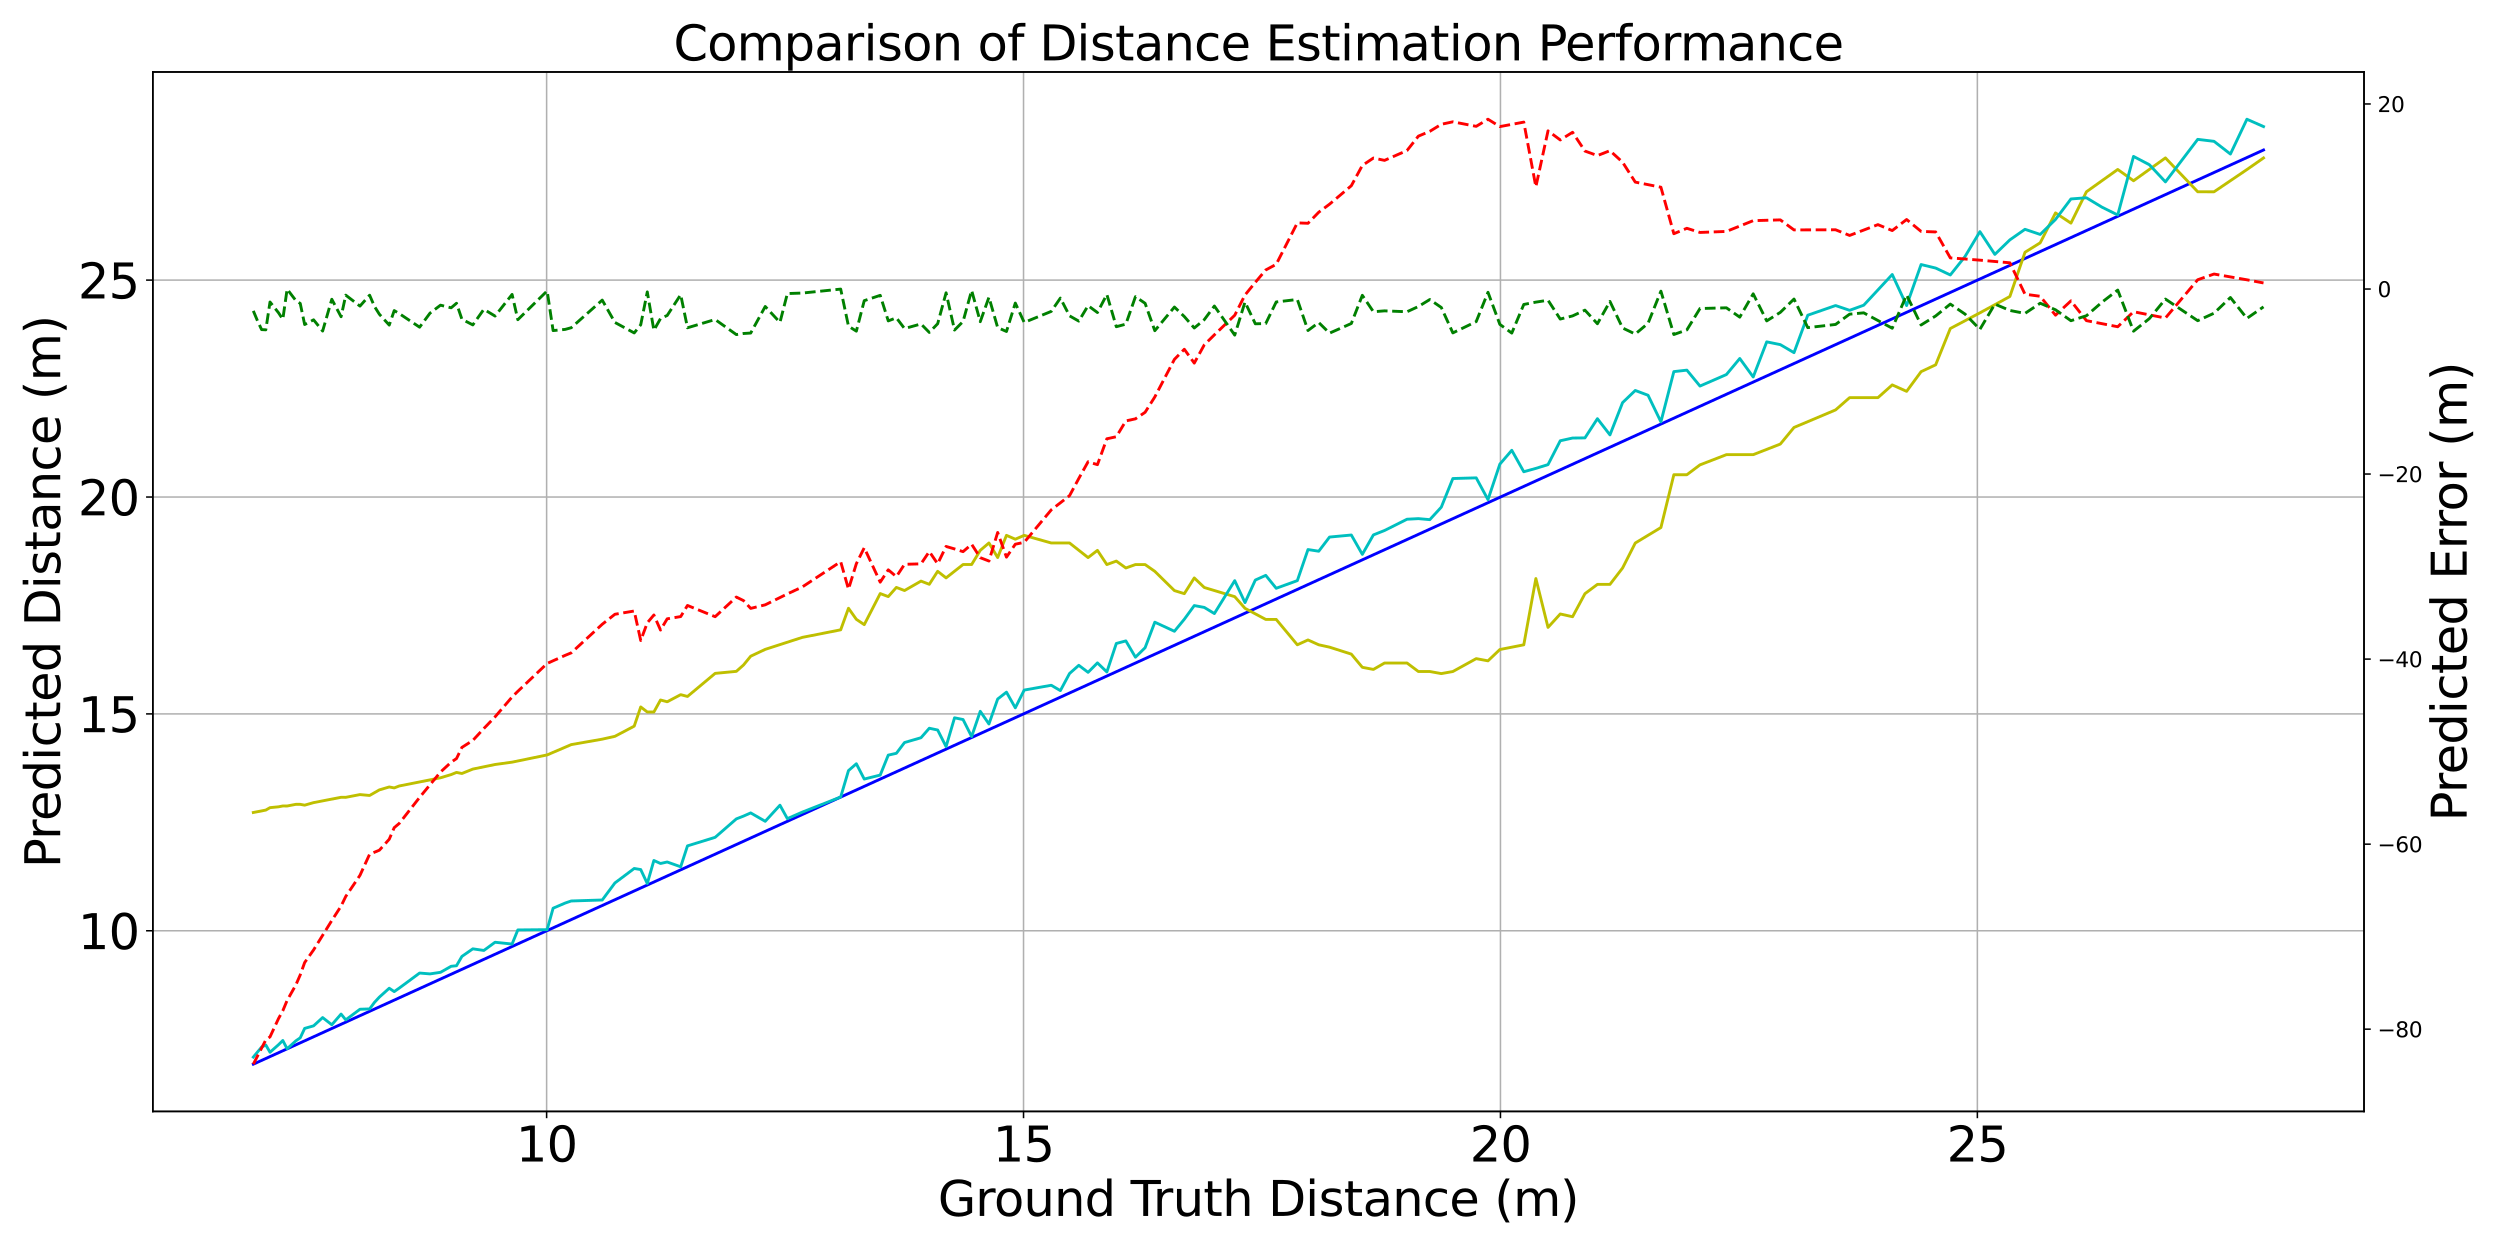 <?xml version="1.0" encoding="utf-8" standalone="no"?>
<!DOCTYPE svg PUBLIC "-//W3C//DTD SVG 1.1//EN"
  "http://www.w3.org/Graphics/SVG/1.1/DTD/svg11.dtd">
<svg xmlns:xlink="http://www.w3.org/1999/xlink" width="1296pt" height="648pt" viewBox="0 0 1296 648" xmlns="http://www.w3.org/2000/svg" version="1.1">
 <defs>
  <style type="text/css">*{stroke-linejoin: round; stroke-linecap: butt}</style>
 </defs>
 <g id="figure_1">
  <g id="patch_1">
   <path d="M 0 648 
L 1296 648 
L 1296 0 
L 0 0 
z
" style="fill: #ffffff"/>
  </g>
  <g id="axes_1">
   <g id="patch_2">
    <path d="M 79.22 576.16 
L 1225.51 576.16 
L 1225.51 37.32 
L 79.22 37.32 
z
" style="fill: #ffffff"/>
   </g>
   <g id="matplotlib.axis_1">
    <g id="xtick_1">
     <g id="line2d_1">
      <path d="M 283.369 576.16 
L 283.369 37.32 
" clip-path="url(#pe1bf2a5a5e)" style="fill: none; stroke: #b0b0b0; stroke-width: 0.8; stroke-linecap: square"/>
     </g>
     <g id="line2d_2">
      <defs>
       <path id="m2618017bbf" d="M 0 0 
L 0 3.5 
" style="stroke: #000000; stroke-width: 0.8"/>
      </defs>
      <g>
       <use xlink:href="#m2618017bbf" x="283.369" y="576.16" style="stroke: #000000; stroke-width: 0.8"/>
      </g>
     </g>
     <g id="text_1">
      <!-- 10 -->
      <g transform="translate(267.463 602.156) scale(0.25 -0.25)">
       <defs>
        <path id="DejaVuSans-31" d="M 794 531 
L 1825 531 
L 1825 4091 
L 703 3866 
L 703 4441 
L 1819 4666 
L 2450 4666 
L 2450 531 
L 3481 531 
L 3481 0 
L 794 0 
L 794 531 
z
" transform="scale(0.016)"/>
        <path id="DejaVuSans-30" d="M 2034 4250 
Q 1547 4250 1301 3770 
Q 1056 3291 1056 2328 
Q 1056 1369 1301 889 
Q 1547 409 2034 409 
Q 2525 409 2770 889 
Q 3016 1369 3016 2328 
Q 3016 3291 2770 3770 
Q 2525 4250 2034 4250 
z
M 2034 4750 
Q 2819 4750 3233 4129 
Q 3647 3509 3647 2328 
Q 3647 1150 3233 529 
Q 2819 -91 2034 -91 
Q 1250 -91 836 529 
Q 422 1150 422 2328 
Q 422 3509 836 4129 
Q 1250 4750 2034 4750 
z
" transform="scale(0.016)"/>
       </defs>
       <use xlink:href="#DejaVuSans-31"/>
       <use xlink:href="#DejaVuSans-30" x="63.623"/>
      </g>
     </g>
    </g>
    <g id="xtick_2">
     <g id="line2d_3">
      <path d="M 530.601 576.16 
L 530.601 37.32 
" clip-path="url(#pe1bf2a5a5e)" style="fill: none; stroke: #b0b0b0; stroke-width: 0.8; stroke-linecap: square"/>
     </g>
     <g id="line2d_4">
      <g>
       <use xlink:href="#m2618017bbf" x="530.601" y="576.16" style="stroke: #000000; stroke-width: 0.8"/>
      </g>
     </g>
     <g id="text_2">
      <!-- 15 -->
      <g transform="translate(514.695 602.156) scale(0.25 -0.25)">
       <defs>
        <path id="DejaVuSans-35" d="M 691 4666 
L 3169 4666 
L 3169 4134 
L 1269 4134 
L 1269 2991 
Q 1406 3038 1543 3061 
Q 1681 3084 1819 3084 
Q 2600 3084 3056 2656 
Q 3513 2228 3513 1497 
Q 3513 744 3044 326 
Q 2575 -91 1722 -91 
Q 1428 -91 1123 -41 
Q 819 9 494 109 
L 494 744 
Q 775 591 1075 516 
Q 1375 441 1709 441 
Q 2250 441 2565 725 
Q 2881 1009 2881 1497 
Q 2881 1984 2565 2268 
Q 2250 2553 1709 2553 
Q 1456 2553 1204 2497 
Q 953 2441 691 2322 
L 691 4666 
z
" transform="scale(0.016)"/>
       </defs>
       <use xlink:href="#DejaVuSans-31"/>
       <use xlink:href="#DejaVuSans-35" x="63.623"/>
      </g>
     </g>
    </g>
    <g id="xtick_3">
     <g id="line2d_5">
      <path d="M 777.834 576.16 
L 777.834 37.32 
" clip-path="url(#pe1bf2a5a5e)" style="fill: none; stroke: #b0b0b0; stroke-width: 0.8; stroke-linecap: square"/>
     </g>
     <g id="line2d_6">
      <g>
       <use xlink:href="#m2618017bbf" x="777.834" y="576.16" style="stroke: #000000; stroke-width: 0.8"/>
      </g>
     </g>
     <g id="text_3">
      <!-- 20 -->
      <g transform="translate(761.928 602.156) scale(0.25 -0.25)">
       <defs>
        <path id="DejaVuSans-32" d="M 1228 531 
L 3431 531 
L 3431 0 
L 469 0 
L 469 531 
Q 828 903 1448 1529 
Q 2069 2156 2228 2338 
Q 2531 2678 2651 2914 
Q 2772 3150 2772 3378 
Q 2772 3750 2511 3984 
Q 2250 4219 1831 4219 
Q 1534 4219 1204 4116 
Q 875 4013 500 3803 
L 500 4441 
Q 881 4594 1212 4672 
Q 1544 4750 1819 4750 
Q 2544 4750 2975 4387 
Q 3406 4025 3406 3419 
Q 3406 3131 3298 2873 
Q 3191 2616 2906 2266 
Q 2828 2175 2409 1742 
Q 1991 1309 1228 531 
z
" transform="scale(0.016)"/>
       </defs>
       <use xlink:href="#DejaVuSans-32"/>
       <use xlink:href="#DejaVuSans-30" x="63.623"/>
      </g>
     </g>
    </g>
    <g id="xtick_4">
     <g id="line2d_7">
      <path d="M 1025.066 576.16 
L 1025.066 37.32 
" clip-path="url(#pe1bf2a5a5e)" style="fill: none; stroke: #b0b0b0; stroke-width: 0.8; stroke-linecap: square"/>
     </g>
     <g id="line2d_8">
      <g>
       <use xlink:href="#m2618017bbf" x="1025.066" y="576.16" style="stroke: #000000; stroke-width: 0.8"/>
      </g>
     </g>
     <g id="text_4">
      <!-- 25 -->
      <g transform="translate(1009.16 602.156) scale(0.25 -0.25)">
       <use xlink:href="#DejaVuSans-32"/>
       <use xlink:href="#DejaVuSans-35" x="63.623"/>
      </g>
     </g>
    </g>
    <g id="text_5">
     <!-- Ground Truth Distance (m) -->
     <g transform="translate(486.217 630.351) scale(0.25 -0.25)">
      <defs>
       <path id="DejaVuSans-47" d="M 3809 666 
L 3809 1919 
L 2778 1919 
L 2778 2438 
L 4434 2438 
L 4434 434 
Q 4069 175 3628 42 
Q 3188 -91 2688 -91 
Q 1594 -91 976 548 
Q 359 1188 359 2328 
Q 359 3472 976 4111 
Q 1594 4750 2688 4750 
Q 3144 4750 3555 4637 
Q 3966 4525 4313 4306 
L 4313 3634 
Q 3963 3931 3569 4081 
Q 3175 4231 2741 4231 
Q 1884 4231 1454 3753 
Q 1025 3275 1025 2328 
Q 1025 1384 1454 906 
Q 1884 428 2741 428 
Q 3075 428 3337 486 
Q 3600 544 3809 666 
z
" transform="scale(0.016)"/>
       <path id="DejaVuSans-72" d="M 2631 2963 
Q 2534 3019 2420 3045 
Q 2306 3072 2169 3072 
Q 1681 3072 1420 2755 
Q 1159 2438 1159 1844 
L 1159 0 
L 581 0 
L 581 3500 
L 1159 3500 
L 1159 2956 
Q 1341 3275 1631 3429 
Q 1922 3584 2338 3584 
Q 2397 3584 2469 3576 
Q 2541 3569 2628 3553 
L 2631 2963 
z
" transform="scale(0.016)"/>
       <path id="DejaVuSans-6f" d="M 1959 3097 
Q 1497 3097 1228 2736 
Q 959 2375 959 1747 
Q 959 1119 1226 758 
Q 1494 397 1959 397 
Q 2419 397 2687 759 
Q 2956 1122 2956 1747 
Q 2956 2369 2687 2733 
Q 2419 3097 1959 3097 
z
M 1959 3584 
Q 2709 3584 3137 3096 
Q 3566 2609 3566 1747 
Q 3566 888 3137 398 
Q 2709 -91 1959 -91 
Q 1206 -91 779 398 
Q 353 888 353 1747 
Q 353 2609 779 3096 
Q 1206 3584 1959 3584 
z
" transform="scale(0.016)"/>
       <path id="DejaVuSans-75" d="M 544 1381 
L 544 3500 
L 1119 3500 
L 1119 1403 
Q 1119 906 1312 657 
Q 1506 409 1894 409 
Q 2359 409 2629 706 
Q 2900 1003 2900 1516 
L 2900 3500 
L 3475 3500 
L 3475 0 
L 2900 0 
L 2900 538 
Q 2691 219 2414 64 
Q 2138 -91 1772 -91 
Q 1169 -91 856 284 
Q 544 659 544 1381 
z
M 1991 3584 
L 1991 3584 
z
" transform="scale(0.016)"/>
       <path id="DejaVuSans-6e" d="M 3513 2113 
L 3513 0 
L 2938 0 
L 2938 2094 
Q 2938 2591 2744 2837 
Q 2550 3084 2163 3084 
Q 1697 3084 1428 2787 
Q 1159 2491 1159 1978 
L 1159 0 
L 581 0 
L 581 3500 
L 1159 3500 
L 1159 2956 
Q 1366 3272 1645 3428 
Q 1925 3584 2291 3584 
Q 2894 3584 3203 3211 
Q 3513 2838 3513 2113 
z
" transform="scale(0.016)"/>
       <path id="DejaVuSans-64" d="M 2906 2969 
L 2906 4863 
L 3481 4863 
L 3481 0 
L 2906 0 
L 2906 525 
Q 2725 213 2448 61 
Q 2172 -91 1784 -91 
Q 1150 -91 751 415 
Q 353 922 353 1747 
Q 353 2572 751 3078 
Q 1150 3584 1784 3584 
Q 2172 3584 2448 3432 
Q 2725 3281 2906 2969 
z
M 947 1747 
Q 947 1113 1208 752 
Q 1469 391 1925 391 
Q 2381 391 2643 752 
Q 2906 1113 2906 1747 
Q 2906 2381 2643 2742 
Q 2381 3103 1925 3103 
Q 1469 3103 1208 2742 
Q 947 2381 947 1747 
z
" transform="scale(0.016)"/>
       <path id="DejaVuSans-20" transform="scale(0.016)"/>
       <path id="DejaVuSans-54" d="M -19 4666 
L 3928 4666 
L 3928 4134 
L 2272 4134 
L 2272 0 
L 1638 0 
L 1638 4134 
L -19 4134 
L -19 4666 
z
" transform="scale(0.016)"/>
       <path id="DejaVuSans-74" d="M 1172 4494 
L 1172 3500 
L 2356 3500 
L 2356 3053 
L 1172 3053 
L 1172 1153 
Q 1172 725 1289 603 
Q 1406 481 1766 481 
L 2356 481 
L 2356 0 
L 1766 0 
Q 1100 0 847 248 
Q 594 497 594 1153 
L 594 3053 
L 172 3053 
L 172 3500 
L 594 3500 
L 594 4494 
L 1172 4494 
z
" transform="scale(0.016)"/>
       <path id="DejaVuSans-68" d="M 3513 2113 
L 3513 0 
L 2938 0 
L 2938 2094 
Q 2938 2591 2744 2837 
Q 2550 3084 2163 3084 
Q 1697 3084 1428 2787 
Q 1159 2491 1159 1978 
L 1159 0 
L 581 0 
L 581 4863 
L 1159 4863 
L 1159 2956 
Q 1366 3272 1645 3428 
Q 1925 3584 2291 3584 
Q 2894 3584 3203 3211 
Q 3513 2838 3513 2113 
z
" transform="scale(0.016)"/>
       <path id="DejaVuSans-44" d="M 1259 4147 
L 1259 519 
L 2022 519 
Q 2988 519 3436 956 
Q 3884 1394 3884 2338 
Q 3884 3275 3436 3711 
Q 2988 4147 2022 4147 
L 1259 4147 
z
M 628 4666 
L 1925 4666 
Q 3281 4666 3915 4102 
Q 4550 3538 4550 2338 
Q 4550 1131 3912 565 
Q 3275 0 1925 0 
L 628 0 
L 628 4666 
z
" transform="scale(0.016)"/>
       <path id="DejaVuSans-69" d="M 603 3500 
L 1178 3500 
L 1178 0 
L 603 0 
L 603 3500 
z
M 603 4863 
L 1178 4863 
L 1178 4134 
L 603 4134 
L 603 4863 
z
" transform="scale(0.016)"/>
       <path id="DejaVuSans-73" d="M 2834 3397 
L 2834 2853 
Q 2591 2978 2328 3040 
Q 2066 3103 1784 3103 
Q 1356 3103 1142 2972 
Q 928 2841 928 2578 
Q 928 2378 1081 2264 
Q 1234 2150 1697 2047 
L 1894 2003 
Q 2506 1872 2764 1633 
Q 3022 1394 3022 966 
Q 3022 478 2636 193 
Q 2250 -91 1575 -91 
Q 1294 -91 989 -36 
Q 684 19 347 128 
L 347 722 
Q 666 556 975 473 
Q 1284 391 1588 391 
Q 1994 391 2212 530 
Q 2431 669 2431 922 
Q 2431 1156 2273 1281 
Q 2116 1406 1581 1522 
L 1381 1569 
Q 847 1681 609 1914 
Q 372 2147 372 2553 
Q 372 3047 722 3315 
Q 1072 3584 1716 3584 
Q 2034 3584 2315 3537 
Q 2597 3491 2834 3397 
z
" transform="scale(0.016)"/>
       <path id="DejaVuSans-61" d="M 2194 1759 
Q 1497 1759 1228 1600 
Q 959 1441 959 1056 
Q 959 750 1161 570 
Q 1363 391 1709 391 
Q 2188 391 2477 730 
Q 2766 1069 2766 1631 
L 2766 1759 
L 2194 1759 
z
M 3341 1997 
L 3341 0 
L 2766 0 
L 2766 531 
Q 2569 213 2275 61 
Q 1981 -91 1556 -91 
Q 1019 -91 701 211 
Q 384 513 384 1019 
Q 384 1609 779 1909 
Q 1175 2209 1959 2209 
L 2766 2209 
L 2766 2266 
Q 2766 2663 2505 2880 
Q 2244 3097 1772 3097 
Q 1472 3097 1187 3025 
Q 903 2953 641 2809 
L 641 3341 
Q 956 3463 1253 3523 
Q 1550 3584 1831 3584 
Q 2591 3584 2966 3190 
Q 3341 2797 3341 1997 
z
" transform="scale(0.016)"/>
       <path id="DejaVuSans-63" d="M 3122 3366 
L 3122 2828 
Q 2878 2963 2633 3030 
Q 2388 3097 2138 3097 
Q 1578 3097 1268 2742 
Q 959 2388 959 1747 
Q 959 1106 1268 751 
Q 1578 397 2138 397 
Q 2388 397 2633 464 
Q 2878 531 3122 666 
L 3122 134 
Q 2881 22 2623 -34 
Q 2366 -91 2075 -91 
Q 1284 -91 818 406 
Q 353 903 353 1747 
Q 353 2603 823 3093 
Q 1294 3584 2113 3584 
Q 2378 3584 2631 3529 
Q 2884 3475 3122 3366 
z
" transform="scale(0.016)"/>
       <path id="DejaVuSans-65" d="M 3597 1894 
L 3597 1613 
L 953 1613 
Q 991 1019 1311 708 
Q 1631 397 2203 397 
Q 2534 397 2845 478 
Q 3156 559 3463 722 
L 3463 178 
Q 3153 47 2828 -22 
Q 2503 -91 2169 -91 
Q 1331 -91 842 396 
Q 353 884 353 1716 
Q 353 2575 817 3079 
Q 1281 3584 2069 3584 
Q 2775 3584 3186 3129 
Q 3597 2675 3597 1894 
z
M 3022 2063 
Q 3016 2534 2758 2815 
Q 2500 3097 2075 3097 
Q 1594 3097 1305 2825 
Q 1016 2553 972 2059 
L 3022 2063 
z
" transform="scale(0.016)"/>
       <path id="DejaVuSans-28" d="M 1984 4856 
Q 1566 4138 1362 3434 
Q 1159 2731 1159 2009 
Q 1159 1288 1364 580 
Q 1569 -128 1984 -844 
L 1484 -844 
Q 1016 -109 783 600 
Q 550 1309 550 2009 
Q 550 2706 781 3412 
Q 1013 4119 1484 4856 
L 1984 4856 
z
" transform="scale(0.016)"/>
       <path id="DejaVuSans-6d" d="M 3328 2828 
Q 3544 3216 3844 3400 
Q 4144 3584 4550 3584 
Q 5097 3584 5394 3201 
Q 5691 2819 5691 2113 
L 5691 0 
L 5113 0 
L 5113 2094 
Q 5113 2597 4934 2840 
Q 4756 3084 4391 3084 
Q 3944 3084 3684 2787 
Q 3425 2491 3425 1978 
L 3425 0 
L 2847 0 
L 2847 2094 
Q 2847 2600 2669 2842 
Q 2491 3084 2119 3084 
Q 1678 3084 1418 2786 
Q 1159 2488 1159 1978 
L 1159 0 
L 581 0 
L 581 3500 
L 1159 3500 
L 1159 2956 
Q 1356 3278 1631 3431 
Q 1906 3584 2284 3584 
Q 2666 3584 2933 3390 
Q 3200 3197 3328 2828 
z
" transform="scale(0.016)"/>
       <path id="DejaVuSans-29" d="M 513 4856 
L 1013 4856 
Q 1481 4119 1714 3412 
Q 1947 2706 1947 2009 
Q 1947 1309 1714 600 
Q 1481 -109 1013 -844 
L 513 -844 
Q 928 -128 1133 580 
Q 1338 1288 1338 2009 
Q 1338 2731 1133 3434 
Q 928 4138 513 4856 
z
" transform="scale(0.016)"/>
      </defs>
      <use xlink:href="#DejaVuSans-47"/>
      <use xlink:href="#DejaVuSans-72" x="77.49"/>
      <use xlink:href="#DejaVuSans-6f" x="116.354"/>
      <use xlink:href="#DejaVuSans-75" x="177.535"/>
      <use xlink:href="#DejaVuSans-6e" x="240.914"/>
      <use xlink:href="#DejaVuSans-64" x="304.293"/>
      <use xlink:href="#DejaVuSans-20" x="367.77"/>
      <use xlink:href="#DejaVuSans-54" x="399.557"/>
      <use xlink:href="#DejaVuSans-72" x="445.891"/>
      <use xlink:href="#DejaVuSans-75" x="487.004"/>
      <use xlink:href="#DejaVuSans-74" x="550.383"/>
      <use xlink:href="#DejaVuSans-68" x="589.592"/>
      <use xlink:href="#DejaVuSans-20" x="652.971"/>
      <use xlink:href="#DejaVuSans-44" x="684.758"/>
      <use xlink:href="#DejaVuSans-69" x="761.76"/>
      <use xlink:href="#DejaVuSans-73" x="789.543"/>
      <use xlink:href="#DejaVuSans-74" x="841.643"/>
      <use xlink:href="#DejaVuSans-61" x="880.852"/>
      <use xlink:href="#DejaVuSans-6e" x="942.131"/>
      <use xlink:href="#DejaVuSans-63" x="1005.51"/>
      <use xlink:href="#DejaVuSans-65" x="1060.49"/>
      <use xlink:href="#DejaVuSans-20" x="1122.014"/>
      <use xlink:href="#DejaVuSans-28" x="1153.801"/>
      <use xlink:href="#DejaVuSans-6d" x="1192.814"/>
      <use xlink:href="#DejaVuSans-29" x="1290.227"/>
     </g>
    </g>
   </g>
   <g id="matplotlib.axis_2">
    <g id="ytick_1">
     <g id="line2d_9">
      <path d="M 79.22 482.521 
L 1225.51 482.521 
" clip-path="url(#pe1bf2a5a5e)" style="fill: none; stroke: #b0b0b0; stroke-width: 0.8; stroke-linecap: square"/>
     </g>
     <g id="line2d_10">
      <defs>
       <path id="m01ba465a0f" d="M 0 0 
L -3.5 0 
" style="stroke: #000000; stroke-width: 0.8"/>
      </defs>
      <g>
       <use xlink:href="#m01ba465a0f" x="79.22" y="482.521" style="stroke: #000000; stroke-width: 0.8"/>
      </g>
     </g>
     <g id="text_6">
      <!-- 10 -->
      <g transform="translate(40.407 492.019) scale(0.25 -0.25)">
       <use xlink:href="#DejaVuSans-31"/>
       <use xlink:href="#DejaVuSans-30" x="63.623"/>
      </g>
     </g>
    </g>
    <g id="ytick_2">
     <g id="line2d_11">
      <path d="M 79.22 370.085 
L 1225.51 370.085 
" clip-path="url(#pe1bf2a5a5e)" style="fill: none; stroke: #b0b0b0; stroke-width: 0.8; stroke-linecap: square"/>
     </g>
     <g id="line2d_12">
      <g>
       <use xlink:href="#m01ba465a0f" x="79.22" y="370.085" style="stroke: #000000; stroke-width: 0.8"/>
      </g>
     </g>
     <g id="text_7">
      <!-- 15 -->
      <g transform="translate(40.407 379.584) scale(0.25 -0.25)">
       <use xlink:href="#DejaVuSans-31"/>
       <use xlink:href="#DejaVuSans-35" x="63.623"/>
      </g>
     </g>
    </g>
    <g id="ytick_3">
     <g id="line2d_13">
      <path d="M 79.22 257.65 
L 1225.51 257.65 
" clip-path="url(#pe1bf2a5a5e)" style="fill: none; stroke: #b0b0b0; stroke-width: 0.8; stroke-linecap: square"/>
     </g>
     <g id="line2d_14">
      <g>
       <use xlink:href="#m01ba465a0f" x="79.22" y="257.65" style="stroke: #000000; stroke-width: 0.8"/>
      </g>
     </g>
     <g id="text_8">
      <!-- 20 -->
      <g transform="translate(40.407 267.148) scale(0.25 -0.25)">
       <use xlink:href="#DejaVuSans-32"/>
       <use xlink:href="#DejaVuSans-30" x="63.623"/>
      </g>
     </g>
    </g>
    <g id="ytick_4">
     <g id="line2d_15">
      <path d="M 79.22 145.215 
L 1225.51 145.215 
" clip-path="url(#pe1bf2a5a5e)" style="fill: none; stroke: #b0b0b0; stroke-width: 0.8; stroke-linecap: square"/>
     </g>
     <g id="line2d_16">
      <g>
       <use xlink:href="#m01ba465a0f" x="79.22" y="145.215" style="stroke: #000000; stroke-width: 0.8"/>
      </g>
     </g>
     <g id="text_9">
      <!-- 25 -->
      <g transform="translate(40.407 154.713) scale(0.25 -0.25)">
       <use xlink:href="#DejaVuSans-32"/>
       <use xlink:href="#DejaVuSans-35" x="63.623"/>
      </g>
     </g>
    </g>
    <g id="text_10">
     <!-- Predicted Distance (m) -->
     <g transform="translate(31.208 449.947) rotate(-90) scale(0.25 -0.25)">
      <defs>
       <path id="DejaVuSans-50" d="M 1259 4147 
L 1259 2394 
L 2053 2394 
Q 2494 2394 2734 2622 
Q 2975 2850 2975 3272 
Q 2975 3691 2734 3919 
Q 2494 4147 2053 4147 
L 1259 4147 
z
M 628 4666 
L 2053 4666 
Q 2838 4666 3239 4311 
Q 3641 3956 3641 3272 
Q 3641 2581 3239 2228 
Q 2838 1875 2053 1875 
L 1259 1875 
L 1259 0 
L 628 0 
L 628 4666 
z
" transform="scale(0.016)"/>
      </defs>
      <use xlink:href="#DejaVuSans-50"/>
      <use xlink:href="#DejaVuSans-72" x="58.553"/>
      <use xlink:href="#DejaVuSans-65" x="97.416"/>
      <use xlink:href="#DejaVuSans-64" x="158.939"/>
      <use xlink:href="#DejaVuSans-69" x="222.416"/>
      <use xlink:href="#DejaVuSans-63" x="250.199"/>
      <use xlink:href="#DejaVuSans-74" x="305.18"/>
      <use xlink:href="#DejaVuSans-65" x="344.389"/>
      <use xlink:href="#DejaVuSans-64" x="405.912"/>
      <use xlink:href="#DejaVuSans-20" x="469.389"/>
      <use xlink:href="#DejaVuSans-44" x="501.176"/>
      <use xlink:href="#DejaVuSans-69" x="578.178"/>
      <use xlink:href="#DejaVuSans-73" x="605.961"/>
      <use xlink:href="#DejaVuSans-74" x="658.061"/>
      <use xlink:href="#DejaVuSans-61" x="697.27"/>
      <use xlink:href="#DejaVuSans-6e" x="758.549"/>
      <use xlink:href="#DejaVuSans-63" x="821.928"/>
      <use xlink:href="#DejaVuSans-65" x="876.908"/>
      <use xlink:href="#DejaVuSans-20" x="938.432"/>
      <use xlink:href="#DejaVuSans-28" x="970.219"/>
      <use xlink:href="#DejaVuSans-6d" x="1009.232"/>
      <use xlink:href="#DejaVuSans-29" x="1106.645"/>
     </g>
    </g>
   </g>
   <g id="line2d_17">
    <path d="M 131.324 551.667 
L 1173.406 77.753 
L 1173.406 77.753 
" clip-path="url(#pe1bf2a5a5e)" style="fill: none; stroke: #0000ff; stroke-width: 1.5; stroke-linecap: square"/>
   </g>
   <g id="line2d_18">
    <path d="M 131.324 421.199 
L 137.791 419.946 
L 137.791 419.946 
L 139.974 418.685 
L 139.974 418.685 
L 144.381 418.252 
L 144.381 418.252 
L 146.605 417.817 
L 148.843 417.833 
L 148.843 417.833 
L 153.36 416.97 
L 153.36 416.97 
L 155.641 416.97 
L 155.641 416.97 
L 157.935 417.395 
L 162.567 416.077 
L 162.567 416.077 
L 176.815 413.319 
L 176.815 413.319 
L 179.242 413.335 
L 186.614 411.91 
L 191.606 412.372 
L 196.661 409.478 
L 196.661 409.478 
L 201.779 407.964 
L 204.362 408.457 
L 204.362 408.457 
L 206.961 407.452 
L 228.349 403.206 
L 233.865 401.543 
L 233.865 401.543 
L 236.649 400.427 
L 239.45 400.979 
L 245.105 398.695 
L 256.629 396.319 
L 256.629 396.319 
L 265.463 395.101 
L 265.463 395.101 
L 283.635 391.349 
L 296.132 386.005 
L 312.199 383.179 
L 318.767 381.713 
L 318.767 381.713 
L 328.775 376.427 
L 328.775 376.427 
L 332.152 366.485 
L 332.152 366.485 
L 335.551 369.098 
L 338.971 369.098 
L 338.971 369.098 
L 342.412 362.879 
L 345.875 363.804 
L 352.866 360.113 
L 356.395 361.041 
L 370.73 349.078 
L 370.73 349.078 
L 381.719 348.031 
L 381.719 348.031 
L 385.428 344.747 
L 389.16 340.18 
L 389.16 340.18 
L 396.694 336.633 
L 396.694 336.633 
L 415.946 330.413 
L 435.808 326.497 
L 439.856 315.323 
L 439.856 315.323 
L 443.928 321.062 
L 443.928 321.062 
L 448.026 323.814 
L 448.026 323.814 
L 456.299 307.714 
L 456.299 307.714 
L 460.475 309.277 
L 464.676 304.526 
L 468.904 306.131 
L 468.904 306.131 
L 477.44 301.249 
L 477.44 301.249 
L 481.747 302.898 
L 486.082 296.167 
L 490.444 299.576 
L 499.249 292.645 
L 503.694 292.645 
L 503.694 292.645 
L 508.166 285.305 
L 508.166 285.305 
L 512.666 281.476 
L 512.666 281.476 
L 517.194 289.028 
L 521.75 277.53 
L 521.75 277.53 
L 526.335 279.521 
L 530.949 277.535 
L 530.949 277.535 
L 544.963 281.482 
L 554.453 281.482 
L 554.453 281.482 
L 564.062 289.047 
L 568.912 285.318 
L 568.912 285.318 
L 573.792 292.664 
L 573.792 292.664 
L 578.703 290.869 
L 583.644 294.44 
L 583.644 294.44 
L 588.616 292.67 
L 588.616 292.67 
L 593.619 292.664 
L 593.619 292.664 
L 598.654 296.185 
L 608.818 306.164 
L 608.818 306.164 
L 613.947 307.748 
L 613.947 307.748 
L 619.109 299.602 
L 624.303 304.559 
L 624.303 304.559 
L 640.081 309.311 
L 640.081 309.311 
L 645.407 315.359 
L 645.407 315.359 
L 656.157 321.105 
L 656.157 321.105 
L 661.583 321.105 
L 661.583 321.105 
L 672.537 334.263 
L 672.537 334.263 
L 678.065 331.754 
L 678.065 331.754 
L 683.628 334.257 
L 683.628 334.257 
L 689.226 335.486 
L 689.226 335.486 
L 700.526 339.095 
L 700.526 339.095 
L 706.23 345.933 
L 706.23 345.933 
L 711.969 347.028 
L 711.969 347.028 
L 717.744 343.712 
L 729.403 343.706 
L 729.403 343.706 
L 735.287 348.111 
L 735.287 348.111 
L 741.208 348.111 
L 741.208 348.111 
L 747.166 349.188 
L 747.166 349.188 
L 753.161 348.117 
L 753.161 348.117 
L 765.264 341.438 
L 765.264 341.438 
L 771.372 342.579 
L 771.372 342.579 
L 777.519 336.718 
L 777.519 336.718 
L 789.928 334.273 
L 789.928 334.273 
L 796.191 299.918 
L 796.191 299.918 
L 802.493 325.241 
L 808.834 318.288 
L 808.834 318.288 
L 815.215 319.714 
L 821.636 307.766 
L 821.636 307.766 
L 828.097 302.947 
L 828.097 302.947 
L 834.599 302.947 
L 834.599 302.947 
L 841.141 294.459 
L 847.724 281.505 
L 847.724 281.505 
L 861.014 273.473 
L 867.722 246.097 
L 867.722 246.097 
L 874.471 246.101 
L 874.471 246.101 
L 881.263 240.986 
L 881.263 240.986 
L 894.974 235.691 
L 894.974 235.691 
L 908.857 235.691 
L 908.857 235.691 
L 922.915 230.206 
L 922.915 230.206 
L 930.01 221.594 
L 930.01 221.594 
L 951.561 212.498 
L 958.835 206.142 
L 958.835 206.142 
L 973.52 206.142 
L 973.52 206.142 
L 980.932 199.535 
L 988.389 202.87 
L 988.389 202.87 
L 995.894 192.663 
L 995.894 192.663 
L 1003.445 189.122 
L 1011.044 170.295 
L 1011.044 170.295 
L 1026.384 162.174 
L 1026.384 162.174 
L 1041.916 153.701 
L 1041.916 153.701 
L 1049.756 130.767 
L 1057.644 125.866 
L 1057.644 125.866 
L 1065.582 110.373 
L 1065.582 110.373 
L 1073.569 115.674 
L 1081.606 99.414 
L 1081.606 99.414 
L 1097.832 87.849 
L 1097.832 87.849 
L 1106.021 93.698 
L 1106.021 93.698 
L 1122.554 81.864 
L 1122.554 81.864 
L 1139.293 99.414 
L 1139.293 99.414 
L 1147.742 99.43 
L 1147.742 99.43 
L 1164.798 87.899 
L 1164.798 87.899 
L 1173.406 81.881 
L 1173.406 81.881 
" clip-path="url(#pe1bf2a5a5e)" style="fill: none; stroke: #bfbf00; stroke-width: 1.5; stroke-linecap: square"/>
   </g>
   <g id="line2d_19">
    <path d="M 131.324 547.99 
L 135.622 542.796 
L 135.622 542.796 
L 137.791 541.729 
L 137.791 541.729 
L 139.974 545.491 
L 139.974 545.491 
L 144.381 541.58 
L 146.605 539.386 
L 148.843 543.683 
L 148.843 543.683 
L 153.36 539.578 
L 153.36 539.578 
L 155.641 538.01 
L 155.641 538.01 
L 157.935 533.124 
L 162.567 531.8 
L 162.567 531.8 
L 167.257 527.51 
L 172.006 531.236 
L 176.815 525.694 
L 176.815 525.694 
L 179.242 528.696 
L 186.614 523.188 
L 191.606 523.029 
L 194.125 519.64 
L 196.661 516.9 
L 196.661 516.9 
L 201.779 512.307 
L 204.362 514.046 
L 204.362 514.046 
L 206.961 512.228 
L 217.522 504.426 
L 222.902 504.867 
L 222.902 504.867 
L 228.349 504.053 
L 233.865 500.927 
L 233.865 500.927 
L 236.649 500.632 
L 239.45 495.803 
L 245.105 491.874 
L 250.831 492.715 
L 250.831 492.715 
L 256.629 488.465 
L 256.629 488.465 
L 265.463 489.394 
L 265.463 489.394 
L 268.445 482.077 
L 283.635 481.936 
L 286.73 470.819 
L 286.73 470.819 
L 292.978 468.143 
L 296.132 467.067 
L 312.199 466.56 
L 318.767 457.72 
L 318.767 457.72 
L 328.775 450.216 
L 328.775 450.216 
L 332.152 450.784 
L 332.152 450.784 
L 335.551 458.012 
L 338.971 446.077 
L 338.971 446.077 
L 342.412 447.634 
L 345.875 446.855 
L 352.866 449.34 
L 356.395 438.499 
L 370.73 434.07 
L 370.73 434.07 
L 381.719 424.514 
L 381.719 424.514 
L 385.428 423.065 
L 389.16 421.418 
L 389.16 421.418 
L 396.694 425.76 
L 396.694 425.76 
L 404.323 417.417 
L 408.173 424.384 
L 415.946 420.983 
L 435.808 413.171 
L 439.856 399.46 
L 439.856 399.46 
L 443.928 395.936 
L 443.928 395.936 
L 448.026 403.864 
L 448.026 403.864 
L 456.299 401.802 
L 456.299 401.802 
L 460.475 391.456 
L 464.676 390.513 
L 468.904 384.928 
L 468.904 384.928 
L 477.44 382.439 
L 477.44 382.439 
L 481.747 377.52 
L 486.082 378.438 
L 490.444 387.041 
L 494.833 372.108 
L 494.833 372.108 
L 499.249 373.009 
L 503.694 381.832 
L 503.694 381.832 
L 508.166 368.742 
L 508.166 368.742 
L 512.666 375.314 
L 512.666 375.314 
L 517.194 362.374 
L 521.75 358.815 
L 521.75 358.815 
L 526.335 366.928 
L 530.949 357.736 
L 530.949 357.736 
L 544.963 355.237 
L 549.694 358.009 
L 554.453 349.139 
L 554.453 349.139 
L 559.243 344.905 
L 559.243 344.905 
L 564.062 348.534 
L 568.912 343.647 
L 568.912 343.647 
L 573.792 348.342 
L 573.792 348.342 
L 578.703 333.573 
L 583.644 332.246 
L 583.644 332.246 
L 588.616 340.689 
L 588.616 340.689 
L 593.619 335.773 
L 593.619 335.773 
L 598.654 322.546 
L 598.654 322.546 
L 608.818 327.246 
L 608.818 327.246 
L 613.947 321.015 
L 613.947 321.015 
L 619.109 313.927 
L 624.303 314.891 
L 624.303 314.891 
L 629.53 318.067 
L 640.081 301.015 
L 640.081 301.015 
L 645.407 312.389 
L 645.407 312.389 
L 650.765 300.703 
L 650.765 300.703 
L 656.157 298.27 
L 656.157 298.27 
L 661.583 304.963 
L 661.583 304.963 
L 672.537 300.997 
L 672.537 300.997 
L 678.065 284.884 
L 678.065 284.884 
L 683.628 285.754 
L 683.628 285.754 
L 689.226 278.416 
L 689.226 278.416 
L 700.526 277.355 
L 700.526 277.355 
L 706.23 287.373 
L 706.23 287.373 
L 711.969 277.295 
L 711.969 277.295 
L 717.744 275.005 
L 729.403 269.167 
L 729.403 269.167 
L 735.287 268.858 
L 735.287 268.858 
L 741.208 269.384 
L 741.208 269.384 
L 747.166 262.905 
L 747.166 262.905 
L 753.161 248.071 
L 753.161 248.071 
L 765.264 247.725 
L 765.264 247.725 
L 771.372 259.005 
L 771.372 259.005 
L 777.519 240.619 
L 777.519 240.619 
L 783.704 233.431 
L 783.704 233.431 
L 789.928 244.552 
L 789.928 244.552 
L 796.191 242.809 
L 796.191 242.809 
L 802.493 240.846 
L 808.834 228.494 
L 808.834 228.494 
L 815.215 227.082 
L 821.636 227.002 
L 821.636 227.002 
L 828.097 217.053 
L 828.097 217.053 
L 834.599 225.444 
L 834.599 225.444 
L 841.141 208.718 
L 847.724 202.419 
L 847.724 202.419 
L 854.349 204.904 
L 854.349 204.904 
L 861.014 218.683 
L 867.722 192.647 
L 867.722 192.647 
L 874.471 191.883 
L 874.471 191.883 
L 881.263 200.134 
L 881.263 200.134 
L 894.974 194.161 
L 894.974 194.161 
L 901.894 185.842 
L 901.894 185.842 
L 908.857 195.416 
L 908.857 195.416 
L 915.864 177.219 
L 915.864 177.219 
L 922.915 178.652 
L 922.915 178.652 
L 930.01 182.817 
L 930.01 182.817 
L 937.149 163.407 
L 937.149 163.407 
L 951.561 158.393 
L 958.835 160.87 
L 958.835 160.87 
L 966.155 158.219 
L 966.155 158.219 
L 980.932 142.307 
L 988.389 158.394 
L 988.389 158.394 
L 995.894 137.142 
L 995.894 137.142 
L 1003.445 138.964 
L 1011.044 142.542 
L 1011.044 142.542 
L 1018.69 132.945 
L 1018.69 132.945 
L 1026.384 120.085 
L 1026.384 120.085 
L 1034.126 131.874 
L 1041.916 124.351 
L 1041.916 124.351 
L 1049.756 118.874 
L 1049.756 118.874 
L 1057.644 121.533 
L 1057.644 121.533 
L 1065.582 113.749 
L 1065.582 113.749 
L 1073.569 103.138 
L 1081.606 102.528 
L 1081.606 102.528 
L 1089.694 107.419 
L 1089.694 107.419 
L 1097.832 111.447 
L 1097.832 111.447 
L 1106.021 81.093 
L 1106.021 81.093 
L 1114.262 85.419 
L 1114.262 85.419 
L 1122.554 94.286 
L 1122.554 94.286 
L 1139.293 72.244 
L 1139.293 72.244 
L 1147.742 73.262 
L 1147.742 73.262 
L 1156.243 79.852 
L 1156.243 79.852 
L 1164.798 61.813 
L 1164.798 61.813 
L 1173.406 65.621 
L 1173.406 65.621 
" clip-path="url(#pe1bf2a5a5e)" style="fill: none; stroke: #00bfbf; stroke-width: 1.5; stroke-linecap: square"/>
   </g>
   <g id="patch_3">
    <path d="M 79.22 576.16 
L 79.22 37.32 
" style="fill: none; stroke: #000000; stroke-width: 0.8; stroke-linejoin: miter; stroke-linecap: square"/>
   </g>
   <g id="patch_4">
    <path d="M 1225.51 576.16 
L 1225.51 37.32 
" style="fill: none; stroke: #000000; stroke-width: 0.8; stroke-linejoin: miter; stroke-linecap: square"/>
   </g>
   <g id="patch_5">
    <path d="M 79.22 576.16 
L 1225.51 576.16 
" style="fill: none; stroke: #000000; stroke-width: 0.8; stroke-linejoin: miter; stroke-linecap: square"/>
   </g>
   <g id="patch_6">
    <path d="M 79.22 37.32 
L 1225.51 37.32 
" style="fill: none; stroke: #000000; stroke-width: 0.8; stroke-linejoin: miter; stroke-linecap: square"/>
   </g>
   <g id="text_11">
    <!-- Comparison of Distance Estimation Performance -->
    <g transform="translate(349.16 31.32) scale(0.25 -0.25)">
     <defs>
      <path id="DejaVuSans-43" d="M 4122 4306 
L 4122 3641 
Q 3803 3938 3442 4084 
Q 3081 4231 2675 4231 
Q 1875 4231 1450 3742 
Q 1025 3253 1025 2328 
Q 1025 1406 1450 917 
Q 1875 428 2675 428 
Q 3081 428 3442 575 
Q 3803 722 4122 1019 
L 4122 359 
Q 3791 134 3420 21 
Q 3050 -91 2638 -91 
Q 1578 -91 968 557 
Q 359 1206 359 2328 
Q 359 3453 968 4101 
Q 1578 4750 2638 4750 
Q 3056 4750 3426 4639 
Q 3797 4528 4122 4306 
z
" transform="scale(0.016)"/>
      <path id="DejaVuSans-70" d="M 1159 525 
L 1159 -1331 
L 581 -1331 
L 581 3500 
L 1159 3500 
L 1159 2969 
Q 1341 3281 1617 3432 
Q 1894 3584 2278 3584 
Q 2916 3584 3314 3078 
Q 3713 2572 3713 1747 
Q 3713 922 3314 415 
Q 2916 -91 2278 -91 
Q 1894 -91 1617 61 
Q 1341 213 1159 525 
z
M 3116 1747 
Q 3116 2381 2855 2742 
Q 2594 3103 2138 3103 
Q 1681 3103 1420 2742 
Q 1159 2381 1159 1747 
Q 1159 1113 1420 752 
Q 1681 391 2138 391 
Q 2594 391 2855 752 
Q 3116 1113 3116 1747 
z
" transform="scale(0.016)"/>
      <path id="DejaVuSans-66" d="M 2375 4863 
L 2375 4384 
L 1825 4384 
Q 1516 4384 1395 4259 
Q 1275 4134 1275 3809 
L 1275 3500 
L 2222 3500 
L 2222 3053 
L 1275 3053 
L 1275 0 
L 697 0 
L 697 3053 
L 147 3053 
L 147 3500 
L 697 3500 
L 697 3744 
Q 697 4328 969 4595 
Q 1241 4863 1831 4863 
L 2375 4863 
z
" transform="scale(0.016)"/>
      <path id="DejaVuSans-45" d="M 628 4666 
L 3578 4666 
L 3578 4134 
L 1259 4134 
L 1259 2753 
L 3481 2753 
L 3481 2222 
L 1259 2222 
L 1259 531 
L 3634 531 
L 3634 0 
L 628 0 
L 628 4666 
z
" transform="scale(0.016)"/>
     </defs>
     <use xlink:href="#DejaVuSans-43"/>
     <use xlink:href="#DejaVuSans-6f" x="69.824"/>
     <use xlink:href="#DejaVuSans-6d" x="131.006"/>
     <use xlink:href="#DejaVuSans-70" x="228.418"/>
     <use xlink:href="#DejaVuSans-61" x="291.895"/>
     <use xlink:href="#DejaVuSans-72" x="353.174"/>
     <use xlink:href="#DejaVuSans-69" x="394.287"/>
     <use xlink:href="#DejaVuSans-73" x="422.07"/>
     <use xlink:href="#DejaVuSans-6f" x="474.17"/>
     <use xlink:href="#DejaVuSans-6e" x="535.352"/>
     <use xlink:href="#DejaVuSans-20" x="598.73"/>
     <use xlink:href="#DejaVuSans-6f" x="630.518"/>
     <use xlink:href="#DejaVuSans-66" x="691.699"/>
     <use xlink:href="#DejaVuSans-20" x="726.904"/>
     <use xlink:href="#DejaVuSans-44" x="758.691"/>
     <use xlink:href="#DejaVuSans-69" x="835.693"/>
     <use xlink:href="#DejaVuSans-73" x="863.477"/>
     <use xlink:href="#DejaVuSans-74" x="915.576"/>
     <use xlink:href="#DejaVuSans-61" x="954.785"/>
     <use xlink:href="#DejaVuSans-6e" x="1016.064"/>
     <use xlink:href="#DejaVuSans-63" x="1079.443"/>
     <use xlink:href="#DejaVuSans-65" x="1134.424"/>
     <use xlink:href="#DejaVuSans-20" x="1195.947"/>
     <use xlink:href="#DejaVuSans-45" x="1227.734"/>
     <use xlink:href="#DejaVuSans-73" x="1290.918"/>
     <use xlink:href="#DejaVuSans-74" x="1343.018"/>
     <use xlink:href="#DejaVuSans-69" x="1382.227"/>
     <use xlink:href="#DejaVuSans-6d" x="1410.01"/>
     <use xlink:href="#DejaVuSans-61" x="1507.422"/>
     <use xlink:href="#DejaVuSans-74" x="1568.701"/>
     <use xlink:href="#DejaVuSans-69" x="1607.91"/>
     <use xlink:href="#DejaVuSans-6f" x="1635.693"/>
     <use xlink:href="#DejaVuSans-6e" x="1696.875"/>
     <use xlink:href="#DejaVuSans-20" x="1760.254"/>
     <use xlink:href="#DejaVuSans-50" x="1792.041"/>
     <use xlink:href="#DejaVuSans-65" x="1848.719"/>
     <use xlink:href="#DejaVuSans-72" x="1910.242"/>
     <use xlink:href="#DejaVuSans-66" x="1951.355"/>
     <use xlink:href="#DejaVuSans-6f" x="1986.561"/>
     <use xlink:href="#DejaVuSans-72" x="2047.742"/>
     <use xlink:href="#DejaVuSans-6d" x="2087.105"/>
     <use xlink:href="#DejaVuSans-61" x="2184.518"/>
     <use xlink:href="#DejaVuSans-6e" x="2245.797"/>
     <use xlink:href="#DejaVuSans-63" x="2309.176"/>
     <use xlink:href="#DejaVuSans-65" x="2364.156"/>
    </g>
   </g>
  </g>
  <g id="axes_2">
   <g id="matplotlib.axis_3">
    <g id="ytick_5">
     <g id="line2d_20">
      <defs>
       <path id="m5e1a74981e" d="M 0 0 
L 3.5 0 
" style="stroke: #000000; stroke-width: 0.8"/>
      </defs>
      <g>
       <use xlink:href="#m5e1a74981e" x="1225.51" y="533.53" style="stroke: #000000; stroke-width: 0.8"/>
      </g>
     </g>
     <g id="text_12">
      <!-- −80 -->
      <g transform="translate(1232.51 537.709) scale(0.11 -0.11)">
       <defs>
        <path id="DejaVuSans-2212" d="M 678 2272 
L 4684 2272 
L 4684 1741 
L 678 1741 
L 678 2272 
z
" transform="scale(0.016)"/>
        <path id="DejaVuSans-38" d="M 2034 2216 
Q 1584 2216 1326 1975 
Q 1069 1734 1069 1313 
Q 1069 891 1326 650 
Q 1584 409 2034 409 
Q 2484 409 2743 651 
Q 3003 894 3003 1313 
Q 3003 1734 2745 1975 
Q 2488 2216 2034 2216 
z
M 1403 2484 
Q 997 2584 770 2862 
Q 544 3141 544 3541 
Q 544 4100 942 4425 
Q 1341 4750 2034 4750 
Q 2731 4750 3128 4425 
Q 3525 4100 3525 3541 
Q 3525 3141 3298 2862 
Q 3072 2584 2669 2484 
Q 3125 2378 3379 2068 
Q 3634 1759 3634 1313 
Q 3634 634 3220 271 
Q 2806 -91 2034 -91 
Q 1263 -91 848 271 
Q 434 634 434 1313 
Q 434 1759 690 2068 
Q 947 2378 1403 2484 
z
M 1172 3481 
Q 1172 3119 1398 2916 
Q 1625 2713 2034 2713 
Q 2441 2713 2670 2916 
Q 2900 3119 2900 3481 
Q 2900 3844 2670 4047 
Q 2441 4250 2034 4250 
Q 1625 4250 1398 4047 
Q 1172 3844 1172 3481 
z
" transform="scale(0.016)"/>
       </defs>
       <use xlink:href="#DejaVuSans-2212"/>
       <use xlink:href="#DejaVuSans-38" x="83.789"/>
       <use xlink:href="#DejaVuSans-30" x="147.412"/>
      </g>
     </g>
    </g>
    <g id="ytick_6">
     <g id="line2d_21">
      <g>
       <use xlink:href="#m5e1a74981e" x="1225.51" y="437.604" style="stroke: #000000; stroke-width: 0.8"/>
      </g>
     </g>
     <g id="text_13">
      <!-- −60 -->
      <g transform="translate(1232.51 441.783) scale(0.11 -0.11)">
       <defs>
        <path id="DejaVuSans-36" d="M 2113 2584 
Q 1688 2584 1439 2293 
Q 1191 2003 1191 1497 
Q 1191 994 1439 701 
Q 1688 409 2113 409 
Q 2538 409 2786 701 
Q 3034 994 3034 1497 
Q 3034 2003 2786 2293 
Q 2538 2584 2113 2584 
z
M 3366 4563 
L 3366 3988 
Q 3128 4100 2886 4159 
Q 2644 4219 2406 4219 
Q 1781 4219 1451 3797 
Q 1122 3375 1075 2522 
Q 1259 2794 1537 2939 
Q 1816 3084 2150 3084 
Q 2853 3084 3261 2657 
Q 3669 2231 3669 1497 
Q 3669 778 3244 343 
Q 2819 -91 2113 -91 
Q 1303 -91 875 529 
Q 447 1150 447 2328 
Q 447 3434 972 4092 
Q 1497 4750 2381 4750 
Q 2619 4750 2861 4703 
Q 3103 4656 3366 4563 
z
" transform="scale(0.016)"/>
       </defs>
       <use xlink:href="#DejaVuSans-2212"/>
       <use xlink:href="#DejaVuSans-36" x="83.789"/>
       <use xlink:href="#DejaVuSans-30" x="147.412"/>
      </g>
     </g>
    </g>
    <g id="ytick_7">
     <g id="line2d_22">
      <g>
       <use xlink:href="#m5e1a74981e" x="1225.51" y="341.678" style="stroke: #000000; stroke-width: 0.8"/>
      </g>
     </g>
     <g id="text_14">
      <!-- −40 -->
      <g transform="translate(1232.51 345.857) scale(0.11 -0.11)">
       <defs>
        <path id="DejaVuSans-34" d="M 2419 4116 
L 825 1625 
L 2419 1625 
L 2419 4116 
z
M 2253 4666 
L 3047 4666 
L 3047 1625 
L 3713 1625 
L 3713 1100 
L 3047 1100 
L 3047 0 
L 2419 0 
L 2419 1100 
L 313 1100 
L 313 1709 
L 2253 4666 
z
" transform="scale(0.016)"/>
       </defs>
       <use xlink:href="#DejaVuSans-2212"/>
       <use xlink:href="#DejaVuSans-34" x="83.789"/>
       <use xlink:href="#DejaVuSans-30" x="147.412"/>
      </g>
     </g>
    </g>
    <g id="ytick_8">
     <g id="line2d_23">
      <g>
       <use xlink:href="#m5e1a74981e" x="1225.51" y="245.752" style="stroke: #000000; stroke-width: 0.8"/>
      </g>
     </g>
     <g id="text_15">
      <!-- −20 -->
      <g transform="translate(1232.51 249.931) scale(0.11 -0.11)">
       <use xlink:href="#DejaVuSans-2212"/>
       <use xlink:href="#DejaVuSans-32" x="83.789"/>
       <use xlink:href="#DejaVuSans-30" x="147.412"/>
      </g>
     </g>
    </g>
    <g id="ytick_9">
     <g id="line2d_24">
      <g>
       <use xlink:href="#m5e1a74981e" x="1225.51" y="149.827" style="stroke: #000000; stroke-width: 0.8"/>
      </g>
     </g>
     <g id="text_16">
      <!-- 0 -->
      <g transform="translate(1232.51 154.006) scale(0.11 -0.11)">
       <use xlink:href="#DejaVuSans-30"/>
      </g>
     </g>
    </g>
    <g id="ytick_10">
     <g id="line2d_25">
      <g>
       <use xlink:href="#m5e1a74981e" x="1225.51" y="53.901" style="stroke: #000000; stroke-width: 0.8"/>
      </g>
     </g>
     <g id="text_17">
      <!-- 20 -->
      <g transform="translate(1232.51 58.08) scale(0.11 -0.11)">
       <use xlink:href="#DejaVuSans-32"/>
       <use xlink:href="#DejaVuSans-30" x="63.623"/>
      </g>
     </g>
    </g>
    <g id="text_18">
     <!-- Predicted Error (m) -->
     <g transform="translate(1278.721 425.754) rotate(-90) scale(0.25 -0.25)">
      <use xlink:href="#DejaVuSans-50"/>
      <use xlink:href="#DejaVuSans-72" x="58.553"/>
      <use xlink:href="#DejaVuSans-65" x="97.416"/>
      <use xlink:href="#DejaVuSans-64" x="158.939"/>
      <use xlink:href="#DejaVuSans-69" x="222.416"/>
      <use xlink:href="#DejaVuSans-63" x="250.199"/>
      <use xlink:href="#DejaVuSans-74" x="305.18"/>
      <use xlink:href="#DejaVuSans-65" x="344.389"/>
      <use xlink:href="#DejaVuSans-64" x="405.912"/>
      <use xlink:href="#DejaVuSans-20" x="469.389"/>
      <use xlink:href="#DejaVuSans-45" x="501.176"/>
      <use xlink:href="#DejaVuSans-72" x="564.359"/>
      <use xlink:href="#DejaVuSans-72" x="603.723"/>
      <use xlink:href="#DejaVuSans-6f" x="642.586"/>
      <use xlink:href="#DejaVuSans-72" x="703.768"/>
      <use xlink:href="#DejaVuSans-20" x="744.881"/>
      <use xlink:href="#DejaVuSans-28" x="776.668"/>
      <use xlink:href="#DejaVuSans-6d" x="815.682"/>
      <use xlink:href="#DejaVuSans-29" x="913.094"/>
     </g>
    </g>
   </g>
   <g id="line2d_26">
    <path d="M 131.324 551.667 
L 137.791 539.113 
L 137.791 539.113 
L 139.974 537.502 
L 139.974 537.502 
L 144.381 528.033 
L 144.381 528.033 
L 146.605 523.983 
L 148.843 518.626 
L 148.843 518.626 
L 153.36 510.609 
L 153.36 510.609 
L 155.641 505.383 
L 155.641 505.383 
L 157.935 498.975 
L 162.567 492.422 
L 162.567 492.422 
L 172.006 477.188 
L 176.815 469.72 
L 176.815 469.72 
L 179.242 464.705 
L 186.614 453.757 
L 186.614 453.757 
L 191.606 442.833 
L 196.661 440.741 
L 196.661 440.741 
L 201.779 435.056 
L 204.362 429.05 
L 204.362 429.05 
L 206.961 426.867 
L 217.522 413.366 
L 217.522 413.366 
L 228.349 400.23 
L 233.865 395.122 
L 233.865 395.122 
L 236.649 393.243 
L 239.45 387.454 
L 245.105 383.843 
L 250.831 377.653 
L 250.831 377.653 
L 256.629 371.619 
L 256.629 371.619 
L 265.463 361.313 
L 265.463 361.313 
L 268.445 358.372 
L 283.635 343.926 
L 292.978 339.741 
L 296.132 338.438 
L 312.199 323.617 
L 318.767 318.435 
L 318.767 318.435 
L 328.775 316.744 
L 328.775 316.744 
L 332.152 332.026 
L 332.152 332.026 
L 335.551 322.869 
L 338.971 318.811 
L 338.971 318.811 
L 342.412 326.627 
L 345.875 320.795 
L 352.866 319.633 
L 356.395 313.871 
L 370.73 319.695 
L 370.73 319.695 
L 381.719 309.519 
L 381.719 309.519 
L 385.428 311.349 
L 389.16 315.388 
L 389.16 315.388 
L 396.694 313.545 
L 396.694 313.545 
L 408.173 307.881 
L 415.946 304.253 
L 435.808 291.17 
L 439.856 305.413 
L 439.856 305.413 
L 443.928 292.224 
L 443.928 292.224 
L 448.026 283.953 
L 448.026 283.953 
L 456.299 301.786 
L 456.299 301.786 
L 460.475 295.405 
L 464.676 298.933 
L 468.904 292.534 
L 468.904 292.534 
L 477.44 292.298 
L 477.44 292.298 
L 481.747 285.919 
L 486.082 292.274 
L 490.444 283.281 
L 494.833 284.562 
L 494.833 284.562 
L 499.249 285.972 
L 503.694 282.143 
L 503.694 282.143 
L 508.166 289.101 
L 508.166 289.101 
L 512.666 290.832 
L 512.666 290.832 
L 517.194 276.037 
L 521.75 288.817 
L 521.75 288.817 
L 526.335 282.123 
L 530.949 281.141 
L 530.949 281.141 
L 544.963 264.311 
L 554.453 256.946 
L 554.453 256.946 
L 559.243 248.047 
L 559.243 248.047 
L 564.062 239.38 
L 568.912 240.884 
L 568.912 240.884 
L 573.792 227.464 
L 573.792 227.464 
L 578.703 226.397 
L 583.644 218.2 
L 583.644 218.2 
L 588.616 217.127 
L 588.616 217.127 
L 593.619 213.733 
L 593.619 213.733 
L 598.654 205.769 
L 598.654 205.769 
L 608.818 186.293 
L 608.818 186.293 
L 613.947 181.06 
L 613.947 181.06 
L 619.109 188.232 
L 624.303 178.754 
L 624.303 178.754 
L 629.53 173.577 
L 640.081 163.438 
L 640.081 163.438 
L 645.407 152.925 
L 645.407 152.925 
L 650.765 146.359 
L 650.765 146.359 
L 656.157 139.953 
L 656.157 139.953 
L 661.583 137.032 
L 661.583 137.032 
L 672.537 115.54 
L 672.537 115.54 
L 678.065 115.748 
L 678.065 115.748 
L 683.628 110.027 
L 683.628 110.027 
L 689.226 105.852 
L 689.226 105.852 
L 700.526 96.278 
L 700.526 96.278 
L 706.23 85.766 
L 706.23 85.766 
L 711.969 81.931 
L 711.969 81.931 
L 717.744 83.137 
L 729.403 78.025 
L 729.403 78.025 
L 735.287 70.58 
L 735.287 70.58 
L 741.208 68.09 
L 741.208 68.09 
L 747.166 64.431 
L 747.166 64.431 
L 753.161 63.151 
L 753.161 63.151 
L 765.264 65.495 
L 765.264 65.495 
L 771.372 61.813 
L 771.372 61.813 
L 777.519 65.63 
L 777.519 65.63 
L 789.928 63.304 
L 789.928 63.304 
L 796.191 96.831 
L 796.191 96.831 
L 802.493 67.829 
L 808.834 72.547 
L 808.834 72.547 
L 815.215 68.579 
L 821.636 78.304 
L 821.636 78.304 
L 828.097 80.657 
L 828.097 80.657 
L 834.599 78.105 
L 834.599 78.105 
L 841.141 84.077 
L 847.724 94.406 
L 847.724 94.406 
L 861.014 97.048 
L 867.722 121.158 
L 867.722 121.158 
L 874.471 118.35 
L 874.471 118.35 
L 881.263 120.502 
L 881.263 120.502 
L 894.974 119.969 
L 894.974 119.969 
L 908.857 114.393 
L 908.857 114.393 
L 922.915 113.988 
L 922.915 113.988 
L 930.01 119.188 
L 930.01 119.188 
L 951.561 119.116 
L 958.835 122.055 
L 958.835 122.055 
L 973.52 116.454 
L 973.52 116.454 
L 980.932 119.525 
L 988.389 113.798 
L 988.389 113.798 
L 995.894 119.96 
L 995.894 119.96 
L 1003.445 120.238 
L 1011.044 133.686 
L 1011.044 133.686 
L 1026.384 134.862 
L 1026.384 134.862 
L 1041.916 136.234 
L 1041.916 136.234 
L 1049.756 152.519 
L 1049.756 152.519 
L 1057.644 153.595 
L 1057.644 153.595 
L 1065.582 163.388 
L 1065.582 163.388 
L 1073.569 155.969 
L 1081.606 166.215 
L 1081.606 166.215 
L 1097.832 169.384 
L 1097.832 169.384 
L 1106.021 161.598 
L 1106.021 161.598 
L 1122.554 164.864 
L 1122.554 164.864 
L 1139.293 145.026 
L 1139.293 145.026 
L 1147.742 142.061 
L 1147.742 142.061 
L 1164.798 145.051 
L 1164.798 145.051 
L 1173.406 146.682 
L 1173.406 146.682 
" clip-path="url(#pe1bf2a5a5e)" style="fill: none; stroke-dasharray: 5.55,2.4; stroke-dashoffset: 0; stroke: #ff0000; stroke-width: 1.5"/>
   </g>
   <g id="line2d_27">
    <path d="M 131.324 161.154 
L 133.466 166.276 
L 133.466 166.276 
L 135.622 170.865 
L 135.622 170.865 
L 137.791 170.977 
L 137.791 170.977 
L 139.974 156.563 
L 139.974 156.563 
L 144.381 162.137 
L 144.381 162.137 
L 146.605 165.547 
L 148.843 149.877 
L 148.843 149.877 
L 153.36 155.809 
L 155.641 157.299 
L 157.935 168.236 
L 162.567 165.798 
L 162.567 165.798 
L 167.257 171.612 
L 172.006 155.139 
L 176.815 164.196 
L 176.815 164.196 
L 179.242 153.014 
L 186.614 158.67 
L 186.614 158.67 
L 191.606 153.032 
L 194.125 158.85 
L 196.661 162.898 
L 196.661 162.898 
L 201.779 168.523 
L 204.362 161.01 
L 204.362 161.01 
L 206.961 162.544 
L 217.522 169.612 
L 217.522 169.612 
L 222.902 162.347 
L 222.902 162.347 
L 228.349 158.201 
L 233.865 159.561 
L 233.865 159.561 
L 236.649 157.213 
L 239.45 165.489 
L 245.105 168.432 
L 250.831 160.336 
L 250.831 160.336 
L 256.629 163.843 
L 256.629 163.843 
L 265.463 152.637 
L 265.463 152.637 
L 268.445 165.73 
L 283.635 150.816 
L 286.73 171.378 
L 286.73 171.378 
L 292.978 170.765 
L 296.132 169.89 
L 312.199 155.57 
L 318.767 167.148 
L 318.767 167.148 
L 328.775 172.595 
L 328.775 172.595 
L 332.152 168.37 
L 332.152 168.37 
L 335.551 151.327 
L 338.971 171.219 
L 338.971 171.219 
L 342.412 165.138 
L 345.875 163.534 
L 352.866 152.772 
L 356.395 169.92 
L 370.73 165.634 
L 370.73 165.634 
L 381.719 173.452 
L 381.719 173.452 
L 385.428 172.884 
L 389.16 172.653 
L 389.16 172.653 
L 396.694 158.89 
L 396.694 158.89 
L 404.323 167.13 
L 408.173 152.175 
L 415.946 151.92 
L 435.808 149.866 
L 439.856 169.097 
L 439.856 169.097 
L 443.928 171.669 
L 443.928 171.669 
L 448.026 155.867 
L 448.026 155.867 
L 456.299 153.105 
L 456.299 153.105 
L 460.475 166.35 
L 464.676 164.737 
L 468.904 170.323 
L 468.904 170.323 
L 477.44 167.936 
L 477.44 167.936 
L 481.747 172.33 
L 486.082 167.818 
L 490.444 151.792 
L 494.833 171.107 
L 494.833 171.107 
L 499.249 166.655 
L 503.694 150.55 
L 503.694 150.55 
L 508.166 166.757 
L 508.166 166.757 
L 512.666 154.094 
L 512.666 154.094 
L 517.194 169.823 
L 521.75 171.839 
L 521.75 171.839 
L 526.335 157.117 
L 530.949 167.153 
L 530.949 167.153 
L 544.963 161.428 
L 549.694 154.531 
L 554.453 163.74 
L 554.453 163.74 
L 559.243 166.467 
L 559.243 166.467 
L 564.062 158.445 
L 568.912 162.017 
L 568.912 162.017 
L 573.792 152.65 
L 573.792 152.65 
L 578.703 169.372 
L 583.644 168.03 
L 583.644 168.03 
L 588.616 153.799 
L 588.616 153.799 
L 593.619 157.236 
L 593.619 157.236 
L 598.654 171.434 
L 598.654 171.434 
L 608.818 159.176 
L 608.818 159.176 
L 613.947 164.101 
L 613.947 164.101 
L 619.109 170.034 
L 624.303 165.71 
L 624.303 165.71 
L 629.53 158.644 
L 640.081 173.717 
L 640.081 173.717 
L 645.407 156.581 
L 645.407 156.581 
L 650.765 167.858 
L 650.765 167.858 
L 656.157 167.722 
L 656.157 167.722 
L 661.583 156.54 
L 661.583 156.54 
L 672.537 155.245 
L 672.537 155.245 
L 678.065 171.34 
L 678.065 171.34 
L 683.628 167.199 
L 683.628 167.199 
L 689.226 172.706 
L 689.226 172.706 
L 700.526 167.703 
L 700.526 167.703 
L 706.23 153.093 
L 706.23 153.093 
L 711.969 161.605 
L 711.969 161.605 
L 717.744 161.15 
L 729.403 161.611 
L 729.403 161.611 
L 735.287 158.899 
L 735.287 158.899 
L 741.208 155.278 
L 741.208 155.278 
L 747.166 159.393 
L 747.166 159.393 
L 753.161 172.577 
L 753.161 172.577 
L 765.264 166.722 
L 765.264 166.722 
L 771.372 151.526 
L 771.372 151.526 
L 777.519 168.148 
L 777.519 168.148 
L 783.704 172.673 
L 783.704 172.673 
L 789.928 157.832 
L 789.928 157.832 
L 796.191 156.624 
L 796.191 156.624 
L 802.493 155.642 
L 808.834 165.397 
L 808.834 165.397 
L 815.215 163.769 
L 821.636 160.782 
L 821.636 160.782 
L 828.097 167.829 
L 828.097 167.829 
L 834.599 156.272 
L 834.599 156.272 
L 841.141 170.014 
L 847.724 173.18 
L 847.724 173.18 
L 854.349 167.594 
L 854.349 167.594 
L 861.014 150.946 
L 867.722 173.41 
L 867.722 173.41 
L 874.471 171.023 
L 874.471 171.023 
L 881.263 159.943 
L 881.263 159.943 
L 894.974 159.568 
L 894.974 159.568 
L 901.894 164.409 
L 901.894 164.409 
L 908.857 152.319 
L 908.857 152.319 
L 915.864 166.352 
L 915.864 166.352 
L 922.915 161.934 
L 922.915 161.934 
L 930.01 155.028 
L 930.01 155.028 
L 937.149 169.841 
L 937.149 169.841 
L 951.561 168.195 
L 958.835 162.866 
L 958.835 162.866 
L 966.155 162.178 
L 966.155 162.178 
L 980.932 170.157 
L 988.389 152.904 
L 988.389 152.904 
L 995.894 168.473 
L 995.894 168.473 
L 1003.445 163.793 
L 1011.044 157.636 
L 1011.044 157.636 
L 1018.69 162.836 
L 1018.69 162.836 
L 1026.384 170.733 
L 1026.384 170.733 
L 1034.126 157.636 
L 1041.916 160.938 
L 1041.916 160.938 
L 1049.756 162.468 
L 1049.756 162.468 
L 1057.644 157.197 
L 1057.644 157.197 
L 1065.582 160.599 
L 1065.582 160.599 
L 1073.569 166.261 
L 1081.606 163.675 
L 1081.606 163.675 
L 1089.694 156.641 
L 1089.694 156.641 
L 1097.832 150.371 
L 1106.021 171.69 
L 1106.021 171.69 
L 1114.262 165.13 
L 1114.262 165.13 
L 1122.554 155.041 
L 1122.554 155.041 
L 1139.293 166.245 
L 1139.293 166.245 
L 1147.742 162.371 
L 1147.742 162.371 
L 1156.243 154.228 
L 1156.243 154.228 
L 1164.798 165.046 
L 1164.798 165.046 
L 1173.406 159.069 
L 1173.406 159.069 
" clip-path="url(#pe1bf2a5a5e)" style="fill: none; stroke-dasharray: 5.55,2.4; stroke-dashoffset: 0; stroke: #008000; stroke-width: 1.5"/>
   </g>
   <g id="patch_7">
    <path d="M 79.22 576.16 
L 79.22 37.32 
" style="fill: none; stroke: #000000; stroke-width: 0.8; stroke-linejoin: miter; stroke-linecap: square"/>
   </g>
   <g id="patch_8">
    <path d="M 1225.51 576.16 
L 1225.51 37.32 
" style="fill: none; stroke: #000000; stroke-width: 0.8; stroke-linejoin: miter; stroke-linecap: square"/>
   </g>
   <g id="patch_9">
    <path d="M 79.22 576.16 
L 1225.51 576.16 
" style="fill: none; stroke: #000000; stroke-width: 0.8; stroke-linejoin: miter; stroke-linecap: square"/>
   </g>
   <g id="patch_10">
    <path d="M 79.22 37.32 
L 1225.51 37.32 
" style="fill: none; stroke: #000000; stroke-width: 0.8; stroke-linejoin: miter; stroke-linecap: square"/>
   </g>
  </g>
 </g>
 <defs>
  <clipPath id="pe1bf2a5a5e">
   <rect x="79.22" y="37.32" width="1146.29" height="538.84"/>
  </clipPath>
 </defs>
</svg>
